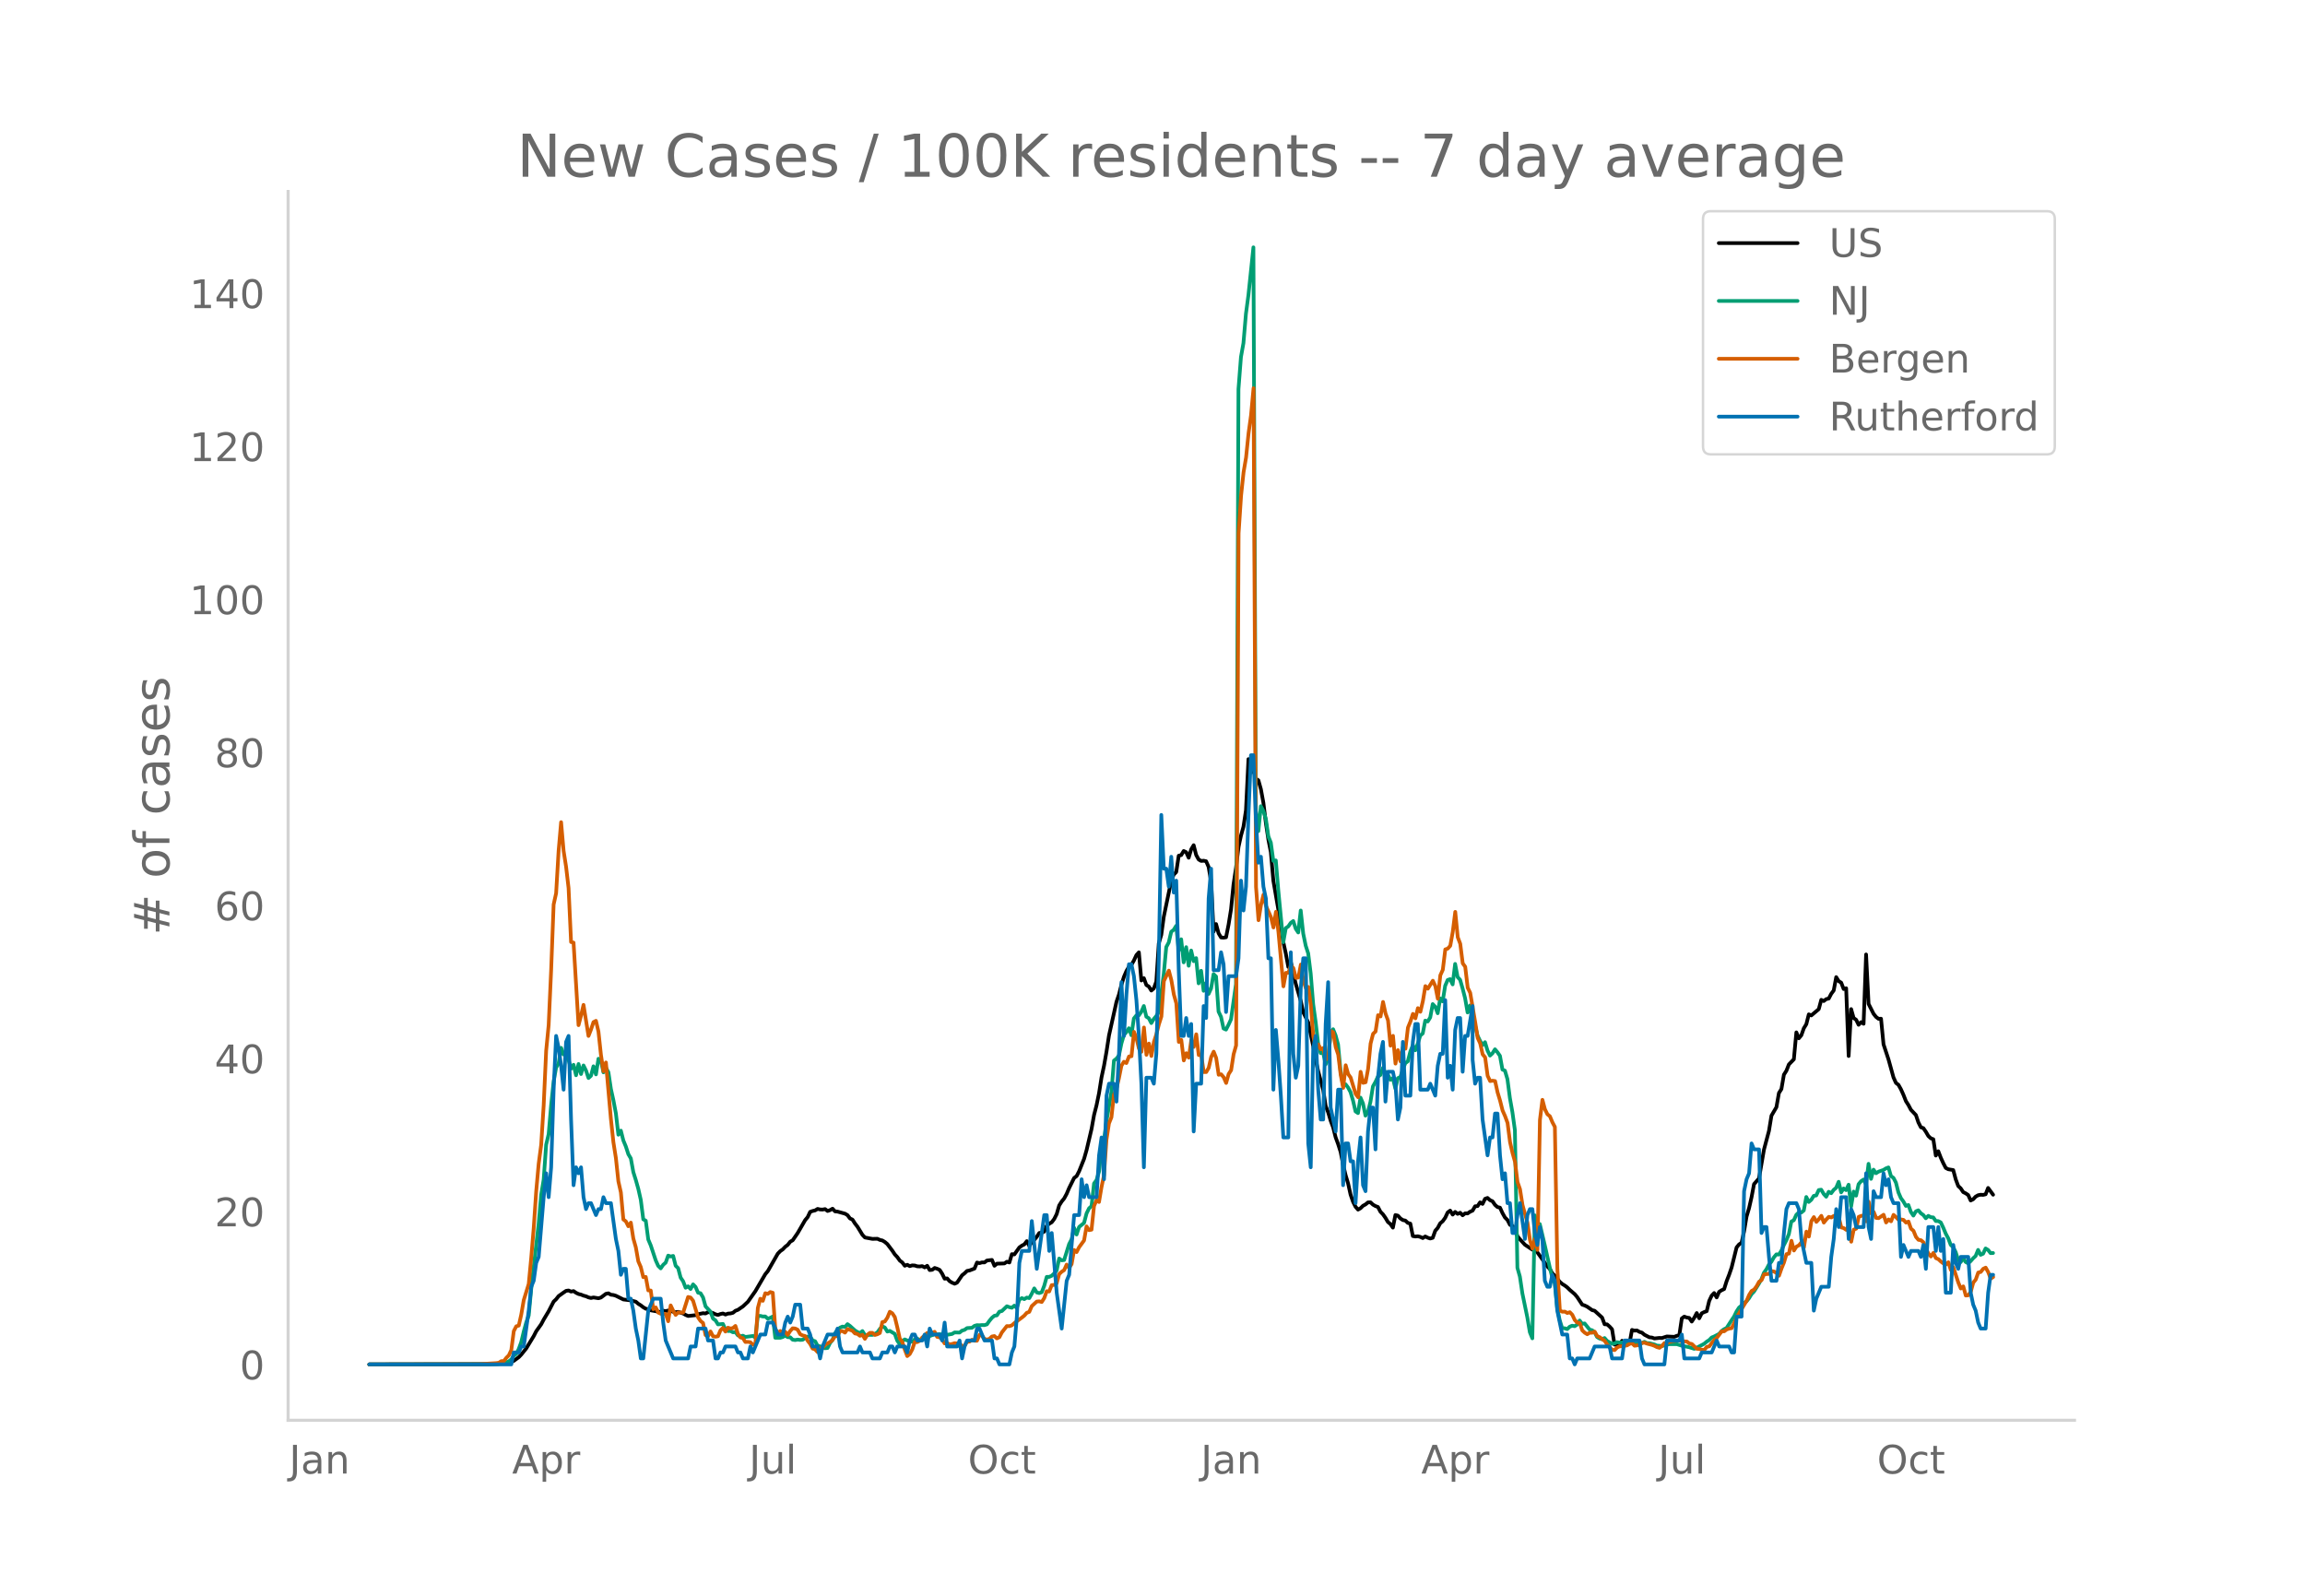 <svg height="864" viewBox="0 0 936 648" width="1248" xmlns="http://www.w3.org/2000/svg" xmlns:xlink="http://www.w3.org/1999/xlink"><defs><style>*{stroke-linecap:butt;stroke-linejoin:round}</style></defs><g id="figure_1"><path d="M0 648h936V0H0z" style="fill:#fff" id="patch_1"/><g id="axes_1"><path d="M117 576.72h725.4V77.76H117z" style="fill:none" id="patch_2"/><path clip-path="url(#pc3bd21082f)" d="m149.973 554.04 48.549-.087 5.057-.247 3.034-.327 1.011-.297 1.012-.493 2.023-1.474 1.011-1.061 2.023-2.51 3.034-4.985 1.012-1.968 2.023-2.841 1.011-1.904 2.023-3.383 2.023-3.925 1.011-.96 1.012-1.277 2.023-1.45 1.011-.674 1.011-.156 1.012.457 1.011-.207 1.012.696 1.011.493 1.012.242 1.011.417 1.011.266 1.012.45 1.011.244 1.012-.22 2.023.322 1.011-.293 2.023-1.52 1.011-.19 1.012.568 1.011.117 1.012.308 3.034 1.504 2.023.248 1.011.127 2.023.531 1.012.855 1.011.623 1.011.788 1.012.587 1.011.19 1.012.455 4.045.736 1.012-.57 1.011.18 1.012-.26 1.011.166 1.012.33 1.011.187 1.011-.137 2.023.65 1.012.585 1.011.436 3.034-.336 1.012-.378 2.023-.424 1.011.12 1.012-.562 1.011.12 1.012.272 1.011.5 1.011.268 1.012-.388 1.011-.214 1.012.435 1.011-.381 1.012-.07 1.011-.258 1.011-.822 1.012-.38 2.023-1.38 2.023-1.884 3.034-4.31 4.046-6.925 1.011-1.221 4.046-7.077 1.011-1.043 1.012-.71 1.011-1.059 1.012-.77 1.011-1.282 1.011-.586 2.023-2.946 3.035-5.249 1.011-1.202 1.011-2.136 1.012-.365 1.011-.234 1.012-.605 1.011.228 1.012.043 1.011-.188 1.011.768 1.012-.352 1.011-.585 1.012 1.09 1.011.095 3.034.836 1.012.6 1.011 1.345 1.012.463 1.011 1.582 1.012 1.294 2.023 3.313 1.011 1.072 3.034.57 2.023-.049 1.012.467 1.011.227 1.011.608 1.012.858 2.023 2.675 1.011 1.523 1.012 1.087 1.011 1.413 1.011.773 1.012 1.326 1.011-.39 1.012.548 1.011-.312 1.012.056 1.011.334 1.011.056 1.012-.148 1.011.53 1.012-.658 1.011 1.74 1.012-.105 1.011-.75 1.012.32 1.011.464 1.011 1.53 1.012 2.044 1.011-.12 1.012 1.127 1.011.613 1.012.426 1.011-.452 2.023-2.975 1.011-.803 1.012-.98 1.011-.179 2.023-.773 1.011-2.444 1.012.247 1.011-.308 1.012.014 1.011-.77 2.023-.247 1.011 2.38 1.012-.853 3.034-.098 1.012-.688 1.011.303 1.012-3.389 1.011.113 2.023-2.83 1.011-.727 1.012-.524 1.011-1.314 1.012 1.947 1.011-1.56 1.011-.924 1.012-1.214 1.011-1.555 1.012-.15 1.011-.42 1.012-2.356 1.011-.84 1.011-.592 1.012-1.322 1.011-2.006 1.012-3.492 1.011-1.6 1.012-1.245 1.011-1.865 1.011-2.386 2.023-4.073 1.012-.76 1.011-1.96 2.023-5.057 1.012-3.543 2.022-8.606 1.012-5.643 1.011-3.952 1.012-4.929 1.011-6.402 1.012-4.706 1.011-5.721 1.011-6.583 3.035-13.659 1.011-2.96 1.012-3.976 1.011-3.226 1.011-2.349 1.012-1.744 1.011-.759 1.012-1.766 1.011-2.195 1.012-1.124 1.011 11.43 1.012-.943 1.01 2.776 1.012.631 1.012 1.619 1.011-.862 1.012-2.783 1.011-15.52 1.012-3.452 1.011-7.344 3.034-14.627 1.012-2.508 1.011-1.012 1.012-6.647 1.011-.247 1.011-1.663 1.012.492 1.011 2.24 1.012-3.396 1.011-1.689 1.012 3.966 1.011 1.843 1.011.583 1.012-.086 1.011.205 1.012 2.308 1.011 5.978 1.012 20.322 1.011-3.105 1.012 3.763 1.01 1.691 1.012.083 1.012-.16 1.011-5.074 1.012-6.265 1.011-10.11 1.012-6.72 1.011-8.496 1.011-4.596 1.012-3.654 1.011-6.67 1.012-20.764 1.011 5.368 1.012-.88 1.011 3.45 1.011.681 1.012 3.604 1.011 5.52 1.012 8.239 1.011 6.725 1.012 5.167 1.011 11.52 2.023 11.75 2.023 13.163 1.011 4.636 1.012 5.466 1.011-2.089 1.012 4.91 1.01 4.02 2.024 6.932 1.011 4.614 2.023 4.14 2.023 9.598 1.011 5.482 1.012 4.75 2.023 7.488 1.011 6.61 1.012 2.551 1.011 3.41 1.011 2.704 1.012 4.04 1.011 2.745 1.012 3.178 1.011 5.1 1.012 4.308 1.011 3.356 1.011 4.578 1.012 2.923 1.011 2.02 1.012 1.163 1.011-.567 1.012-.997 1.011-.546 1.012-.823 1.01-.042 1.012.953 1.012.578 1.011.375 1.012 1.93 1.011 1.025 1.012 1.434 1.011 1.707 1.011.823 1.012 1.467 1.011-5.115 1.012.236 1.011 1.138 1.012.662 1.011.207 1.011.95 1.012.281 1.011 5.052 1.012.185 1.011-.1 1.012.26 1.011.479 1.011-.659 1.012.514 1.011.33 1.012-.299 1.011-2.836 1.012-1.17 1.011-1.876 1.012-.849 1.01-1.396 1.012-2.167 1.012-.742 1.011 1.618 1.012-1.092 1.011.8 1.012-.466 1.011 1.04 1.011-.791 1.012.035 1.011-.697 1.012-.441 1.011-1.758 1.012-.084 1.011-1.508 1.011.63 1.012-2.076 1.011-.36 1.012.915 1.011.437 1.012 1.472 1.011.89 1.011.226 1.012 2.204 1.011 1.793 1.012 1.008 1.011 1.97 1.012.46 1.011 1.057 1.012 3.1 1.01 1.237 2.024 2.21 3.034 2.02 1.012-.353 2.022 2.843 2.023 2.828 1.012 1.5 1.011.988 1.012 1.81 1.011.936 2.023 2.5 1.011.882 1.012.624 1.011.76 1.012.994 2.022 1.74 1.012 1.193 2.023 3.07 1.011.347 1.012.484 2.023 1.41 1.01.254 3.035 2.766 1.012 2.722 1.011.036 1.012.883 1.011 1.12 1.011 6.224 2.023.324 1.012-1.886 1.011 1.134 1.012-.515 1.011.497 1.011-5.522 1.012.294 1.011-.086 1.012.586 1.011.313 1.012.845 2.022 1.047 1.012.095 1.011.368 2.023-.218 1.012.051 2.023-.645 2.022.103 1.012.04 1.011-.401 1.012-.263 1.011-6.798 1.012-.74 1.011.378 1.011.157 1.012 1.482 1.011-1.534 1.012-1.927 1.011 2.127 1.012-2.015 1.011-.509 1.011-.354 1.012-4.165 1.011-2.151 1.012-1.06 1.011 1.787 1.012-2.284 1.011-.634 1.011-.47 1.012-3.22 1.011-2.587 1.012-2.94 2.023-8.158 1.011-1.236 1.012-.65 1.01-4.586 1.012-6.046 1.012-3.404 1.011-4.436 1.012-5.357 2.023-2.322 2.022-11.71 2.023-7.581 1.012-6.178 2.023-3.461 1.011-5.751 1.011-1.593 1.012-5.847 1.011-1.588 1.012-2.575 2.023-2.09 1.011-10.928 1.011 2.407 1.012-1.222 1.011-2.846 1.012-1.652 1.011-4 1.012.439 3.034-2.553 1.011-3.789 1.012.5 1.011-.793 1.012-.215 1.011-1.928 1.012-1.36 1.011-5.417 1.011 1.631 1.012.6 1.011 2.598 1.012-.306 1.011 27.513 1.012-19.055 1.011 3.626 1.011.693 1.012 2.05 1.011-1.064 1.012.657 1.011-28.143 1.012 20.077 2.022 4.014 1.012 1.268 1.011.777 1.012-.053 1.011 10.399 2.023 6.143 2.023 7.296 1.011 2.244 1.012.774 1.011 1.809 1.012 2.25 1.011 2.567 1.012 1.576 1.011 1.925 2.023 2.133 1.011 2.987 1.012 1.994 1.011.345 1.012 1.462 1.011 1.738 1.011.932 1.012.378 1.011 6.63 1.012-1.755 1.011 2.623 1.012 2.223 1.011 1.943 1.011.513 2.023.343 1.012 3.772 1.011 2.696 1.012.95 1.011 1.524 1.012.502 1.01.683 1.012 2.228 1.012-.506 1.011-1.071 1.012-.574 1.011-.193 1.012.056 1.011-.24 1.011-2.571 2.023 2.75h0" style="fill:none;stroke:#000;stroke-linecap:round;stroke-width:1.5" id="line2d_1"/><path clip-path="url(#pc3bd21082f)" d="m149.973 554.04 50.571-.11 2.023-.12 2.023-.23 2.023-.804 1.011-.755 1.012-1.51 1.011-.699 1.012-2.074 1.011-2.773 1.012-4.258 1.011-3.694 1.011-2.838 1.012-10.825 3.034-26.642 1.012-11.594 1.011-6.142 1.011-14.153 1.012-4.303 1.011-11.774 1.012-9.645 1.011-5.592 1.012-1.674 1.011-6.327 1.012 2.688 1.011-1.274 2.023 7.047 1.011-1.59 1.012 4.253 1.011-4.567 1.012 4.072 1.011-3.483 1.011 2.054 1.012 3.049 1.011-.91 1.012-3.853 1.011 3.293 1.012-6.356 1.011.814 1.011 4.713 1.012-1.87 1.011 1.83 1.012 6.771 1.011 4.563 1.012 5.348 1.011 8.675 1.011-1.654 1.012 3.998 1.011 2.439 1.012 3.123 1.011 1.72 1.012 5.552 1.011 3.213 1.012 3.593 1.011 4.478 1.011 7.896 1.012.56 1.011 7.626 1.012 2.399 2.023 6.092 1.011 2.234 1.011 1.01 1.012-1.46 1.011-.88 1.012-2.843 1.011.355 1.012-.23 1.011 3.993 1.011.974 1.012 3.833 1.011 1.51 1.012 2.608 1.011-.57 1.012 1.09 1.011-1.894 1.011 1.065 1.012 2.323 1.011.225 1.012 1.704 1.011 3.624 2.023 2.149 1.012 2.828 1.011.7 1.011 1.64 2.023-.176 1.012 2.289 1.011.58 1.012-.025 1.011.554 1.011-.12 1.012 1.365 1.011.33 1.012-.205 1.011.515 3.034-.395 1.012.594 1.011-8.765 1.012.005 1.011.245 1.012-.005 1.011.914 1.011-.38 1.012-.514 1.011 8.635h2.023l1.012-.3 1.011-.594 1.012.64 1.011.044 1.011.995 1.012.14 1.011-.2 1.012.15 1.011-.075 2.023-1.32 1.011.04 1.012 1.54 1.011.34 1.012 1.849 1.011.22 1.012.5 1.011.274 1.011-.095 1.012-2.039 1.011-1.25 1.012-2.678 1.011-1.344 1.012-.95 1.011-.454 1.011.19 1.012-1.16 1.011.72 2.023 1.844 1.012.635 1.011.454 1.012-.85 1.011 1.65 1.011.005 1.012-.115 1.011.03 1.012-.44 1.011-.57 1.012-1.409 1.011-1.05 1.011.45 1.012 1.655 1.011-.27 2.023 1.214 1.012 2.779 1.011 1.4 1.011-1.255 1.012-.675 1.011.435 1.012.145 1.011.415 1.012-1.035 1.011-.34 1.011.9 2.023-1.335 1.012-.14 3.034-1.169 1.012.12 1.011-.1 1.011.085 1.012.265 1.011-.105 2.023-.355 1.012-.62 2.022.06 1.012-.794 1.011-.305 1.012-.725 2.023-.125 1.011-.78 1.011-.29 1.012.05 1.011-.09 1.012.026 1.011-.305 1.012-1.444 1.011-1.225 1.011-.834 1.012-.15 1.011-1.5 1.012-.25 2.023-1.943 1.011.36 1.012.24 1.011-.865 1.011.994 1.012-3.418 1.011-.625 1.012.415 1.011-.625 1.012.21 1.011-1.794 1.011-2.149 1.012 1.634 1.011.275 1.012-.35 1.011-2.618 1.012-3.613h1.011l1.011-.455 1.012-.955 1.011-1.174 1.012-4.873 1.011.73 1.012-.12 2.022-6.492 1.012-1.939 1.011-4.652 1.012 2.728 1.011-3.068 2.023-1.645 1.012-3.863 1.011-2.059 1.011-.924 1.012-9.19 1.011-1.35 1.012-3.448 1.011-9.76 1.012-3.109 1.011-7.646 2.023-11.93 1.011-12.618 1.012-.804 1.011-1.245 1.012-4.942 1.011-3.449 1.011-1.144 1.012-1.58 1.011 2.85 1.012-6.807 1.011-1.245 1.012-.025 1.011-1.454 1.012-2.344 1.01 4.333 1.012.645 1.012 1.954 1.011-1.654 1.012-1.22 1.011-1.599 2.023-15.442 1.011-10.95 1.012-1.864 1.011-4.348 1.012-.8 1.011-1.634 1.012 10.06 1.011-4.577 1.011 9.375 1.012-6.172 1.011 7.546 1.012-6.187 1.011 4.323 1.012-1.23 1.011 10.24 1.011-5.102 1.012 8.131 1.011-3.183 1.012 4.458 1.011-2.244 1.012-5.817 1.011.96 1.012 14.267 1.01 2.134 1.012 4.728 1.012.454 1.011-1.959 1.012-2.204 2.023-14.302 1.011-241.62 1.011-13.03 1.012-5.666 1.011-11.91 1.012-7.596 2.023-19.37 1.011 228.662 1.011 8.385 1.012-10.125 1.011 1.934 1.012 3.279 1.011 7.056 1.012 2.55 1.011 7.415 1.011-.204 1.012 12.188 2.023 21.035 1.011-5.742 1.012-.68 1.011-1.45 1.012-.744 1.01 3.144 1.012 1.509 1.012-8.926 1.011 9.366 1.012 4.917 1.011 3.139 1.012 8.126 1.011 12.489 1.011 7.28 1.012 8.787 1.011 3.818 1.012-.22 1.011 4.767 1.012-2.134 1.011-10.29 1.011-1.833 1.012 2.478 1.011 3.763 1.012 10.815 1.011 5.577 1.012-.28 1.011 1.305 1.011 1.899 1.012 3.428 1.011 4.393 1.012.685 1.011-6.292 1.012 2.374 1.011 4.952 1.012-1.494 1.01-4.113 1.012-6.282 1.012-1.794 1.011-2.189 1.012-.655 1.011-2.863 1.012 1.909 1.011.854 1.011 2.064 1.012-.65 1.011 4.174 1.012-4.183 1.011-.42 1.012-3.104 1.011-2.588 1.011-.725 1.012-3.948 1.011-2.574 1.012 2.044 1.011-2.683 1.012-3.289 1.011-.88 1.011-5.207 1.012.36 1.011-1.644 1.012-5.427 1.011 1.079 1.012 2.639 1.011-6.032 1.012 1.214 1.01-6.332 1.012-2.349 1.012-.35 1.011 2.14 1.012-8.316 1.011 5.347 1.012 1.104 1.011 3.519 1.011 3.948 1.012 5.802 1.011-2.864 1.012 6.377 1.011 1.68 1.012 4.227 1.011 2.07 1.011 1.773 1.012-1.21 1.011 3.39 1.012 2.068 1.011-.94 1.012-1.614 1.011 1.19 1.011 1.464 1.012 5.572 1.011.44 1.012 3.438 1.011 7.732 1.012 5.692 1.011 7.271 1.012 55.912 1.01 3.574 1.012 6.816 2.023 9.81 1.012 5.967 1.011 2.48 1.012-49.916 1.011 5.597 1.011-2.089 2.023 8.601 2.023 8.986 1.012 4.152 1.011 2.214 1.011 10.21 1.012 4.923 1.011 3.218 1.012.02 1.011.35 1.012-.98 1.011-.42 1.011.21 1.012-.664 1.011-1.644 1.012 1.34 1.011-.16 2.023 2.508 1.012.245 1.01.834 1.012 1.93 1.012.614 1.011.275 1.012-.475 1.011 1.155 2.023 1.174 1.011-.135 1.012-.515 1.011.185 1.012-.055 1.011-.184 1.012.444 1.011-.305 1.011.095 1.012.545 1.011.01 1.012-.115 1.011-.27 1.012-.494 1.011.52 1.011.04 2.023.519 1.012.45 2.023.165 1.011-.17 1.012-.415 1.01-.145 3.035-.02 2.023.635 3.034.62 2.023.65 1.012-.44 3.034-1.61 1.011-.854 1.012-.645 1.011-1.045 1.012-.41 2.023-1.054 1.011-1.19 1.011-.724 1.012-.485 2.023-3.143 1.011-1.5 1.012-2.073 1.011-1.56 1.012-.84 1.01-1.044 1.012-.68 1.012-1.244 1.011-1.654 1.012-1.05 2.023-3.263 1.011-1.784 1.011-2.594 1.012-1.409 1.011-1.944 1.012-1.134 1.011-1.784 1.012-1.205 1.011.085 1.011-1.58 1.012-2.278 1.011-1.939 1.012-2.489 1.011-5.122 1.012-.525 1.011-2.214 1.011-.96 1.012.046 1.011-.84 1.012-5.477 1.011 2.029 1.012-.88 1.011-1.6 1.012-.179 1.01-2.179 1.012-.16 1.012 1.74 1.011 1.119 1.012-2 1.011.58 1.012-1.354 1.011-.85 1.011-2.438 1.012 4.283 1.011-1.57 1.012.68 1.011-2.214 1.012 8.866 1.011-6.072 1.011 1.659 1.012-4.643 1.011-1.23 1.012-.664 1.011 2.03 1.012-8.417 1.011 6.112 1.011-3.738 1.012 1.45 1.011-.645 2.023-.7 1.012-.635 1.011-.38 1.012 3.529 1.01.69 1.012 1.944 1.012 3.993 1.011 2.318 1.012 1.385 1.011 1.769 1.012-.375 1.011 2.814 1.011 1.494 1.012-1.72 1.011-.434 1.012 1.2 1.011.724 1.012 1.31 1.011-.98 1.011.535 1.012.105 1.011 1.459 1.012.03 1.011.53 1.012 2.134 1.011 2.428 1.011 1.88 1.012 2.683 1.011.935 1.012 2.019 1.011 3.198 1.012.85 1.011-1.615 1.012 1.56 1.01.544 1.012-.88 1.012-1.174 1.011-.914 1.012-2.484 1.011 2 1.012-.45 1.011-2.14 1.011.61 1.012 1.29 1.011-.046h0" style="fill:none;stroke:#009e73;stroke-linecap:round;stroke-width:1.5" id="line2d_2"/><path clip-path="url(#pc3bd21082f)" d="m149.973 554.04 44.503-.095 7.08-.429 1.011-.143 1.012-.666h1.011l1.012-1.334 1.011-1 1.011-2.142 1.012-7.714 1.011-1.952 1.012-.286 1.011-4.476 1.012-5.857 2.022-6.57 1.012-10.62 1.011-12.094 1.012-14.904 1.011-11.237 1.012-7.666 1.011-15.952 1.011-22.237 1.012-10.38 1.011-22.284 1.012-26.713 1.011-4.571 1.012-17.237 1.011-11.619 1.012 11.619 1.011 6.476 1.011 8.666 1.012 21.903 1.011.238 2.023 33.522 1.012-3.857 1.011-4.38 2.023 12.618 1.011-2.571 1.012-3.048 1.011-.524 1.012 4.381 1.011 9.428 1.011 6.666 1.012-3.57 2.023 22.95 1.011 9.428 1.012 6.428 1.011 9.476 1.011 4.476 1.012 11 1.011.761 1.012 2 1.011-1.476 1.012 6.428 1.011 3.571 1.012 5.714 1.011 2.333 1.011 4.095 1.012-.095 1.011 5.476 1.012.048 1.011 7.57 1.012-.714 1.011 2.096 1.011.476 2.023.047 1.012 3 1.011-6.428 1.012 2.143 1.011 1.714 1.011-1 2.023.095 2.023-6.38 1.012.238 1.011 1.285 2.023 6.762 1.011 1.476 1.012.81 1.011 4.904 1.012.476 1.011-1.952 1.012 1.952 1.011.19 1.011-.19 1.012-2.428 1.011-.953 1.012 1.476 1.011-1.57 1.012.332 1.011-.19 1.011-.857 1.012 3.19 1.011 1.476 1.012.286 1.011 1.571 1.012-.047 1.011.143 1.011 1 1.012-.048 1.011-14.856 1.012-3.762 1.011.857 1.012-3.095 1.011.286 1.011-.762 1.012.285 1.011 14.571 1.012 1.857 1.011-.905 1.012.762 1.011-.428 1.012 1.285 1.011-1.619 1.011-1.095 1.012.095 1.011.477 1.012 1.857 1.011.476 1.012.238 1.011 1.905 1.011 1.285 1.012 1.905 1.011.333 1.012 1.095 1.011-1.619 1.012-.095 1.011-1.238 2.023-1.143 1.011-.81 1.012-1.57h1.011l1.012-2.048h1.011l1.011.619 1.012-1.476 2.023.714 1.011 1.095 1.012.19 1.011.763 1.012-.429 1.011 1.667 1.011-1.667 1.012-.762h1.011l1.012.857 1.011-.285 1.012-.524 1.011-4.428 1.011-.239 1.012-1.523 1.011-2.429 1.012.62 1.011 1.523 1.012 4.143 1.011 4.618 1.011 1.334 1.012 3.095 1.011 2.666 1.012-.81 1.011-1.856 1.012-3.048 1.011.048 1.011-.571 1.012-1.286 1.011-.81 1.012-1.047 1.011.619 1.012-.714 1.011-.381 1.012 2.047 1.011.19 1.011.715 1.012 1.762 1.011-.143 1.012.524 1.011-.143 1.012-.334 1.011.096 1.011-.048 1.012 1.143 1.011-.095 1.012-1.667 1.011-.048 1.012-.761 1.011.38h1.011l1.012-2.38 1.011.285 1.012 1.381 1.011.238 1.012-.285 1.011-.953 1.011-.19 1.012.952 1.011-.476 1.012-1.952 2.023-2.572 1.011.048 1.012-.333 1.011-.905 3.034-2.238 1.012-.81 1.011-1.142 1.012-.381 1.011-2.333 2.023-1.857 1.011-.096 1.012.286 1.011-1.571 1.012-2.81 1.011.096 1.011-2.572 1.012-.095 1.011-.619 1.012-3.762 1.011-.952 1.012-.666 1.011-2.238 1.011 1.285 1.012-1.476 1.011-5.761 1.012.857 1.011-1.953 2.023-2.761 1.012-5.714 1.011 1.523 1.011-.19 1.012-9.571 1.011-2.38 1.012.713 1.011-6 1.012-4.856 1.011-14.428 1.011-6.618 1.012-2.524 1.011-9.142 1.012-2.381 1.011-4.286 1.012-5.095 1.011-1.619 1.011.524L458.46 429l1.011-.096 1.012-9.904 1.011 2.62 1.012 4.237 1.011 1.238 1.012-9.857 1.01 11.095 1.012-4.571 1.012 5.047 1.011-5.714 1.012-3.142 1.011-4 1.012-3.19 1.011-14.38 2.023-4.238 1.011 3.856 1.012 5.81 1.011 3.619 1.012 15.665 1.011-.81 1.011 8.334 1.012-2.953 1.011 1.81 1.012-7.047 1.011 2.714L485.77 420l1.011 8.428h1.011l1.012 6.905h1.011l1.012-1.715 1.011-4.428 1.012-2.143 1.011 2.572 1.012 6.809 1.01-.19 1.012 1.19 1.012 2.333 1.011-3.619 1.012-1.571 1.011-6.476 1.012-3.571 1.011-207.988 1.011-15.285 1.012-9.523 1.011-5.952 1.012-9.857 1.011-7.333 1.012-10.951 1.011 202.56 1.011 13.475 1.012-6.238 1.011-4.143 1.012 4.571 2.023 4.572 1.011 4.19 1.011-6.38 1.012 8.19 2.023 22.093 1.011-5.476 1.012-.047 1.011-3.095 1.012 1.238 1.01 3.952 1.012-.143 1.012-5.285 1.011 6.523 1.012 3.047 1.011-.476 1.012 7.38 1.011 12.762 1.011 4.952 1.012-1.762 1.011 2 1.012-.524 1.011 4.667 1.012-.667 1.011-10.952 1.011.62 1.012 5.999 1.011 3 1.012 8.237 1.011 5.286 1.012-9.19 1.011 3.571 1.011 1.429 2.023 6.666 1.012 1.333 1.011-10.333 1.012 4.476 1.011-.238 1.012-5.428 1.01-10.285 1.012-3.952 1.012-.953 1.011-6.618 1.012.524 1.011-5.905 1.012 4.667 1.011 2.809 1.011 10.285 1.012-4 1.011 11.285 1.012-5.476 1.011 4.572 1.012-5.762 1.011.619 1.011-8.57 1.012-2.477 1.011-3.095 1.012 1.81 1.011-4.143 1.012 1.476 1.011-4.333 1.011-6.095 1.012 1.047 2.023-3.237 1.011 2.19 1.012 5.142 1.011-9.523 1.012-2.238 1.01-8.285 1.012-.333 1.012-1.143 1.011-5.666 1.012-8.095 1.011 10.285 1.012 2.666 1.011 7.952 1.011 1.381 1.012 8.524 1.011 2.047 2.023 11.904 1.012 6.428 1.011 2.19 1.011 4.477 1.012 1.238 1.011 7.475 1.012 2.143 1.011-.143 1.012.143 1.011 4.619 1.011 3.333 1.012 4 1.011 2.285 1.012 2.762 1.011 7.81 1.012 4.427 1.011 3.572 1.012 8.19 1.01 2.904 1.012 6.428 2.023 7.19 1.012 7.048 1.011 3.428 1.012-4 1.011 4.572 1.011-52.76 1.012-8.19 1.011 3.81 1.012 2.047 1.011.81 1.012 2.428 1.011 1.905 1.011 57.568 1.012 16.952 1.011.523 1.012-.047 1.011.571 1.012-.333 1.011 1.047 1.011 2.143 1.012 1.048 1.011.19 1.012 2.952 1.011.953 1.012.619 1.011-.62h1.012l1.01-.428 1.012 1.81 1.012.428 1.011.81 1.012.666 1.011 1.524 2.023 2.143 1.011.095 1.012-1.048 1.011-.476h1.012l2.023-.38 1.011-.62 1.011-.238 1.012 1 2.023-.286 1.011-.857 1.012-.095 1.011.38 2.023.525 1.011.38 1.012.524 1.011.286 1.012-.762 1.011-1.19 1.012.095 1.01-.524 1.012-.285 3.035-.381 1.011.571 1.012-.143 1.011.048 1.011.81 1.012.19 2.023 1.952 1.011.095 1.012.286 1.011.095 1.011-1.238 1.012-.238 2.023-2.619 1.011-.762 2.023-2.714h1.011l1.012-.762 1.011-.333 1.012-.19 1.011-2 1.012-2.381 4.045-6.762 1.012-2.333 1.011-1.619 1.012-.571 1.011-1.333 1.012-1.857 1.011-.62 1.011-2.38 2.023-.19 1.012-1.144 1.011.19 1.012.62 1.011 1.095 1.011-2.904 1.012-2.477 1.011-3.38 1.012-.238 1.011-5.19 1.012 3.952 1.011-1.572 1.011-.524 1.012-1.238 1.011 2.143 1.012-6.476 1.011 2 1.012-6.285 1.011-1.619 1.012 1.952 1.01-1.095 1.012-1.38 1.012 2.76 1.011-1.285 1.012-1.047 1.011.238 1.012-.62 1.011 1.144 1.011-.667 1.012 4.19 1.011.286 1.012.714 1.011-1.666 1.012 6.475 1.011-4.904 1.011-.381 1.012-4.81 1.011-.38 1.012-.238 1.011 2.428 1.012-7.952 1.011 4.762 1.011-.667 1.012 2.476 1.011.096 2.023-1.381 1.012 3.142 1.011-1.238 1.012.762 1.01-2.619 1.012.905 1.012 1.095 1.011-.143 1.012.19 1.011 1.096 1.012-.429 1.011 2.905 1.011.857 1.012 2.476 1.011 1.19 1.012.143 1.011.857 1.012 2.524 1.011 2.048 1.011 1.19 1.012-1.476 1.011 2.143 1.012.428 1.011.953 1.012.761 1.011.477 1.011-.953 1.012 3.143 1.011-1.095 2.023 6.19 1.012 2.428 1.011-.857 1.012 3.714 1.01-.095 1.012-1.428 1.012-3.715 1.011-1.238 1.012-2.857 1.011-.238 1.012-1.285 1.011-.476 1.011 1.809 1.012 2.667 1.011-.667h0" style="fill:none;stroke:#d55e00;stroke-linecap:round;stroke-width:1.5" id="line2d_3"/><path clip-path="url(#pc3bd21082f)" d="M149.973 554.04h57.651l1.012-4.85h2.023l1.011-2.426h1.012l2.022-14.55 1.012-9.701 1.011-2.425 1.012-7.276 1.011-2.425 2.023-24.252 1.011-9.7 1.012 9.7 1.011-12.126 1.012-31.527 1.011-21.827 1.012 4.85 1.011 7.276 1.012 9.7 1.011-19.4 1.011-2.426 1.012 33.953 1.011 26.677 1.012-7.276 1.011 2.425 1.012-2.425 1.011 12.126 1.011 4.85 1.012-2.425h1.011l2.023 4.85 1.012-2.425h1.011l1.011-4.85 1.012 2.425h2.023l2.023 14.551 1.011 4.85 1.011 9.701 1.012-2.425h1.011l1.012 12.126h1.011l1.012 4.85 1.011 7.276 1.012 4.85 1.011 7.276h1.011l2.023-19.402 2.023-4.85h3.034l1.012 9.7 1.011 7.276 3.035 7.276h6.068l1.012-4.85h2.022l1.012-7.276h3.034l1.012 4.85h2.023l1.011 7.276h1.011l1.012-2.425h1.011l1.012-2.426h4.045l1.012 2.426h1.011l1.012 2.425h2.023l1.011-4.85 1.011 2.425 3.035-7.276h2.023l1.011-4.85h2.023l2.023 4.85h2.023l1.011-4.85 1.012-2.425 1.011 2.425 1.011-2.425 1.012-4.85h2.023l1.011 9.7h2.023l1.011 2.425 1.012 4.85h2.023l1.011 4.85 1.012-4.85 2.022-4.85h3.035l1.011-2.425 1.012 7.275 1.011 2.426h6.069l1.011-2.426 1.012 2.426h3.034l1.011 2.425h3.035l1.011-2.425h2.023l1.011-2.426h1.012l1.011 2.426 1.012-2.426h3.034l1.011 2.426 1.012-4.85 1.011-2.426h1.012l1.011 2.425h2.023l1.011-2.425 1.012 4.85 1.011-7.275 1.012 2.425h3.034l1.011 2.425 1.012-7.275 1.011 9.7h4.046l1.011-2.425 1.012 7.276 1.011-4.85 1.012-2.426h3.034l1.011-4.85h1.012l2.023 4.85h3.034l1.011 7.276h1.012l1.011 2.425h4.046l1.012-4.85 1.011-2.426 1.011-12.125 1.012-21.827 1.011-4.85h3.035l1.011-12.126 2.023 19.401 3.034-21.826h1.012l1.011 14.55 1.011-7.275 2.023 24.252 2.023 14.55 2.023-19.4 1.011-2.426 2.023-24.251h2.023l1.012-14.551 1.011 7.275 1.012-4.85 1.011 4.85h3.034l1.012-16.976 1.011-7.276 1.012 16.977 1.011-33.953 1.011-4.85h2.023l1.012 7.275 1.011-19.401 1.012-29.102 1.011 21.826 1.011-16.976 1.012-12.126h1.011l1.012 4.85 1.011 9.701 1.012 14.551 1.011 19.402 1.012 33.952 1.01-36.377h2.024l1.011 2.425 1.012-12.126 1.011-38.803 1.012-58.204 1.011 21.826h1.011l1.012 7.276 1.011-12.126 1.012 14.551 1.011-4.85 1.012 36.377 1.011 26.677h1.011l1.012-7.275 1.011 7.275 1.012-4.85 1.011 43.653 1.012-19.401h2.022l1.012-31.528 1.011 4.85 1.012-48.503 1.011-12.126 1.012 41.228h2.023l1.01-7.275 1.012 4.85 1.012 19.402 1.011-14.551h3.035l1.011-7.276 1.011-31.527 1.012 12.126 1.011-9.701 1.012-29.102 1.011-24.252h1.012l1.011 26.677 1.011 16.976 1.012-2.425 1.011 12.126 1.012 4.85 1.011 24.252h1.012l1.011 53.354 1.011-24.252 1.012 12.126 1.011 14.551 1.012 16.976h2.023l1.011-75.18 1.012 41.228 1.01 9.7 1.012-4.85 1.012-31.527 1.011-12.126h1.012l1.011 75.18 1.012 9.701 1.011-48.503 1.011-4.85 1.012 21.826 1.011 12.126h1.012l1.011-38.803 1.012-16.976 1.011 50.928 2.023 9.701 1.011-16.976h1.012l1.011 38.803 1.012-16.976h1.011l1.011 7.275h1.012l1.011 16.976 1.012-16.976 1.011-9.7 1.012 19.4 1.011 2.426 1.012-24.252 1.01-9.7h1.012l1.012 16.976 1.011-29.102 1.012-9.701 1.011-4.85 1.012 24.251 1.011-12.126h2.023l1.011 4.85 1.012 14.552 1.011-4.85 1.012-26.677 1.011 21.826h2.023l1.011-21.826 1.012-7.276h1.011l1.012 26.677h3.034l1.011-2.425 2.023 4.85 1.012-12.126 1.011-4.85h1.012l1.01-21.827 1.012 31.528 1.012-4.85 1.011 9.7 1.012-24.252 1.011-4.85h1.012l1.011 21.826 1.011-14.55h1.012l2.023-12.127v21.827l1.011 9.7 1.012-2.424h1.011l1.011 16.976 2.023 14.55 1.012-7.275h1.011l1.012-9.7h1.011l1.011 16.976 1.012 9.7 1.011-2.425 1.012 12.126h1.011l1.012 12.126h1.011l1.012-7.275 1.01-4.85 2.024 14.55 1.011-9.7 1.012-2.426h1.011l1.012 9.701 1.011 4.85 1.011-7.275 1.012 4.85 1.011 16.977 1.012 2.425h1.011l1.012-4.85 1.011 2.425 1.011 12.125 2.023 9.701h2.023l1.012 9.7h1.011l1.011 2.426 1.012-2.425h5.057l2.023-4.85h6.069l1.011 4.85h4.046l1.011-7.276h6.069l1.011 7.276 1.012 2.425h8.091l1.012-9.7h5.057l1.011-2.426 1.012 9.7h6.068l1.012-2.424h4.045l2.023-4.85 1.012 2.424h4.045l1.012 2.426h1.011l1.012-14.551h2.023l1.01-50.93 1.012-4.85 1.012-2.425 1.011-12.125 1.012 2.425h2.023l1.011 33.952 1.011-2.425h1.012l1.011 12.126 1.012 9.7h2.023l1.011-7.275h1.011l1.012-12.126 1.011-9.7 1.012-2.426h3.034l1.011 2.425 1.012 12.126 2.023 9.701h2.023l1.011 19.401 1.012-4.85 2.022-4.85h3.035l1.011-12.126 1.012-7.276 1.011-12.126 1.011 7.276 1.012-12.126h2.023l1.011 16.976 1.012-12.126 1.011 2.426 1.011 4.85h3.035l1.011-21.827 1.012 21.827 1.011 4.85 1.011-19.401 1.012 2.425h2.023l1.011-9.7 1.012 4.85 1.011-2.425 1.012 7.275 1.01 2.425h2.024l1.011 21.827 1.012-4.85 2.023 4.85 1.011-2.425h3.034l1.012 2.425 1.011-4.85 1.012 9.7 1.011-16.976h2.023l1.011 9.7 1.012-9.7 1.011 9.7 1.012-4.85 1.011 21.827h2.023l1.011-19.402 1.012 7.276 1.011 2.425 1.012-4.85h3.034l1.011 14.55 1.012 4.851 1.011 2.425 1.012 4.85 1.011 2.426h2.023l1.011-14.551 1.012-7.276h1.011" style="fill:none;stroke:#0072b2;stroke-linecap:round;stroke-width:1.5" id="line2d_4"/><path d="M117 576.72V77.76" style="fill:none;stroke:#d3d3d3;stroke-linecap:square;stroke-linejoin:miter;stroke-width:1.25" id="patch_3"/><path d="M117 576.72h725.4" style="fill:none;stroke:#d3d3d3;stroke-linecap:square;stroke-linejoin:miter;stroke-width:1.25" id="patch_4"/><g id="matplotlib.axis_1"><g id="xtick_1"><g style="fill:#696969" transform="matrix(.16 0 0 -.16 117.412 598.378)" id="text_1"><defs><path d="M9.813 72.906h9.859V5.078q0-13.187-5-19.14-5-5.954-16.094-5.954h-3.75v8.297h3.078q6.531 0 9.219 3.672Q9.813-4.39 9.813 5.078z" id="DejaVuSans-74"/><path d="M34.281 27.484q-10.89 0-15.093-2.484-4.204-2.484-4.204-8.5 0-4.781 3.157-7.594 3.156-2.797 8.562-2.797 7.485 0 12 5.297 4.516 5.297 4.516 14.078v2zm17.922 3.72V0H43.22v8.297Q40.14 3.328 35.547.953q-4.594-2.375-11.234-2.375-8.391 0-13.36 4.719Q6 8.016 6 15.922q0 9.219 6.172 13.906 6.187 4.688 18.437 4.688h12.61v.89q0 6.203-4.078 9.594-4.078 3.39-11.453 3.39-4.688 0-9.141-1.124-4.438-1.125-8.531-3.375v8.312q4.921 1.906 9.562 2.844 4.64.953 9.031.953 11.875 0 17.735-6.156 5.86-6.14 5.86-18.64z" id="DejaVuSans-97"/><path d="M54.89 33.016V0h-8.984v32.719q0 7.765-3.031 11.61-3.031 3.858-9.078 3.858-7.281 0-11.484-4.64-4.204-4.625-4.204-12.64V0H9.08v54.688h9.03v-8.5q3.235 4.937 7.594 7.374Q30.078 56 35.797 56q9.422 0 14.25-5.828 4.844-5.828 4.844-17.156z" id="DejaVuSans-110"/></defs><use xlink:href="#DejaVuSans-74"/><use x="29.492" xlink:href="#DejaVuSans-97"/><use x="90.771" xlink:href="#DejaVuSans-110"/></g></g><g id="xtick_2"><g style="fill:#696969" transform="matrix(.16 0 0 -.16 207.944 598.378)" id="text_2"><defs><path d="M34.188 63.188 20.797 26.906h26.812zm-5.579 9.718h11.188L67.578 0h-10.25l-6.64 18.703h-32.86L11.188 0H.78z" id="DejaVuSans-65"/><path d="M18.11 8.203v-29H9.077v75.484h9.031v-8.296q2.844 4.875 7.157 7.234Q29.594 56 35.594 56q9.968 0 16.187-7.906 6.235-7.907 6.235-20.797T51.78 6.484q-6.218-7.906-16.187-7.906-6 0-10.328 2.375-4.313 2.375-7.157 7.25zm30.578 19.094q0 9.906-4.079 15.547-4.078 5.64-11.203 5.64-7.14 0-11.218-5.64-4.079-5.64-4.079-15.547 0-9.906 4.078-15.547 4.079-5.64 11.22-5.64 7.124 0 11.202 5.64t4.078 15.547z" id="DejaVuSans-112"/><path d="M41.11 46.297q-1.516.875-3.297 1.281Q36.03 48 33.89 48q-7.625 0-11.703-4.953-4.079-4.953-4.079-14.234V0H9.08v54.688h9.03v-8.5q2.844 4.984 7.375 7.39Q30.031 56 36.531 56q.922 0 2.047-.125 1.125-.11 2.484-.36z" id="DejaVuSans-114"/></defs><use xlink:href="#DejaVuSans-65"/><use x="68.408" xlink:href="#DejaVuSans-112"/><use x="131.885" xlink:href="#DejaVuSans-114"/></g></g><g id="xtick_3"><g style="fill:#696969" transform="matrix(.16 0 0 -.16 304.172 598.378)" id="text_3"><defs><path d="M8.5 21.578v33.11h8.984V21.922q0-7.766 3.016-11.656 3.031-3.875 9.094-3.875 7.265 0 11.484 4.64 4.234 4.64 4.234 12.656v31h8.985V0h-8.984v8.406Q42.047 3.422 37.718 1q-4.313-2.422-10.032-2.422-9.421 0-14.312 5.86Q8.5 10.296 8.5 21.578zM31.11 56z" id="DejaVuSans-117"/><path d="M9.422 75.984h8.984V0H9.422z" id="DejaVuSans-108"/></defs><use xlink:href="#DejaVuSans-74"/><use x="29.492" xlink:href="#DejaVuSans-117"/><use x="92.871" xlink:href="#DejaVuSans-108"/></g></g><g id="xtick_4"><g style="fill:#696969" transform="matrix(.16 0 0 -.16 393.044 598.378)" id="text_4"><defs><path d="M39.406 66.219q-10.75 0-17.078-8.016-6.312-8-6.312-21.828 0-13.766 6.312-21.781 6.328-8 17.078-8 10.735 0 17.016 8 6.281 8.015 6.281 21.781 0 13.828-6.281 21.828-6.281 8.016-17.016 8.016zm0 8q15.328 0 24.5-10.281 9.188-10.282 9.188-27.563 0-17.234-9.188-27.516-9.172-10.28-24.5-10.28-15.375 0-24.593 10.25-9.204 10.265-9.204 27.546t9.204 27.563q9.218 10.28 24.593 10.28z" id="DejaVuSans-79"/><path d="M48.781 52.594v-8.407q-3.812 2.11-7.64 3.157-3.828 1.047-7.735 1.047-8.75 0-13.593-5.547-4.829-5.532-4.829-15.547 0-10.016 4.829-15.563 4.843-5.53 13.593-5.53 3.907 0 7.735 1.046 3.828 1.047 7.64 3.156V2.094Q45.016.344 40.984-.531q-4.015-.89-8.562-.89-12.36 0-19.64 7.765-7.266 7.765-7.266 20.953 0 13.375 7.343 21.031Q20.22 56 33.016 56q4.14 0 8.093-.86 3.953-.843 7.672-2.546z" id="DejaVuSans-99"/><path d="M18.313 70.219V54.688h18.5v-6.985h-18.5V18.016q0-6.688 1.828-8.594 1.828-1.906 7.453-1.906h9.218V0h-9.218q-10.407 0-14.36 3.875-3.953 3.89-3.953 14.14v29.688H2.687v6.984h6.594V70.22z" id="DejaVuSans-116"/></defs><use xlink:href="#DejaVuSans-79"/><use x="78.711" xlink:href="#DejaVuSans-99"/><use x="133.691" xlink:href="#DejaVuSans-116"/></g></g><g id="xtick_5"><g style="fill:#696969" transform="matrix(.16 0 0 -.16 487.596 598.378)" id="text_5"><use xlink:href="#DejaVuSans-74"/><use x="29.492" xlink:href="#DejaVuSans-97"/><use x="90.771" xlink:href="#DejaVuSans-110"/></g></g><g id="xtick_6"><g style="fill:#696969" transform="matrix(.16 0 0 -.16 577.118 598.378)" id="text_6"><use xlink:href="#DejaVuSans-65"/><use x="68.408" xlink:href="#DejaVuSans-112"/><use x="131.885" xlink:href="#DejaVuSans-114"/></g></g><g id="xtick_7"><g style="fill:#696969" transform="matrix(.16 0 0 -.16 673.346 598.378)" id="text_7"><use xlink:href="#DejaVuSans-74"/><use x="29.492" xlink:href="#DejaVuSans-117"/><use x="92.871" xlink:href="#DejaVuSans-108"/></g></g><g id="xtick_8"><g style="fill:#696969" transform="matrix(.16 0 0 -.16 762.217 598.378)" id="text_8"><use xlink:href="#DejaVuSans-79"/><use x="78.711" xlink:href="#DejaVuSans-99"/><use x="133.691" xlink:href="#DejaVuSans-116"/></g></g></g><g id="matplotlib.axis_2"><g id="ytick_1"><g style="fill:#696969" transform="matrix(.16 0 0 -.16 97.32 560.119)" id="text_9"><defs><path d="M31.781 66.406q-7.61 0-11.453-7.5Q16.5 51.422 16.5 36.375q0-14.984 3.828-22.484 3.844-7.5 11.453-7.5 7.672 0 11.5 7.5 3.844 7.5 3.844 22.484 0 15.047-3.844 22.531-3.828 7.5-11.5 7.5zm0 7.813q12.266 0 18.735-9.703 6.468-9.688 6.468-28.141 0-18.406-6.468-28.11-6.47-9.687-18.735-9.687-12.25 0-18.718 9.688-6.47 9.703-6.47 28.109 0 18.453 6.47 28.14Q19.53 74.22 31.78 74.22z" id="DejaVuSans-48"/></defs><use xlink:href="#DejaVuSans-48"/></g></g><g id="ytick_2"><g style="fill:#696969" transform="matrix(.16 0 0 -.16 87.14 497.976)" id="text_10"><defs><path d="M19.188 8.297h34.421V0H7.33v8.297q5.609 5.812 15.296 15.594 9.703 9.797 12.188 12.64 4.734 5.313 6.609 9 1.89 3.688 1.89 7.25 0 5.813-4.078 9.469-4.078 3.672-10.625 3.672-4.64 0-9.797-1.61-5.14-1.609-11-4.89v9.969Q13.767 71.78 18.938 73q5.188 1.219 9.485 1.219 11.328 0 18.062-5.672 6.735-5.656 6.735-15.125 0-4.5-1.688-8.531-1.672-4.016-6.125-9.485-1.218-1.422-7.765-8.187-6.532-6.766-18.453-18.922z" id="DejaVuSans-50"/></defs><use xlink:href="#DejaVuSans-50"/><use x="63.623" xlink:href="#DejaVuSans-48"/></g></g><g id="ytick_3"><g style="fill:#696969" transform="matrix(.16 0 0 -.16 87.14 435.832)" id="text_11"><defs><path d="M37.797 64.313 12.89 25.39h24.906zm-2.594 8.593H47.61V25.391h10.407v-8.203H47.609V0h-9.812v17.188H4.89v9.515z" id="DejaVuSans-52"/></defs><use xlink:href="#DejaVuSans-52"/><use x="63.623" xlink:href="#DejaVuSans-48"/></g></g><g id="ytick_4"><g style="fill:#696969" transform="matrix(.16 0 0 -.16 87.14 373.69)" id="text_12"><defs><path d="M33.016 40.375q-6.641 0-10.532-4.547-3.875-4.531-3.875-12.437 0-7.86 3.875-12.438 3.891-4.562 10.532-4.562 6.64 0 10.515 4.562 3.875 4.578 3.875 12.438 0 7.906-3.875 12.437-3.875 4.547-10.515 4.547zm19.578 30.922v-8.984q-3.719 1.75-7.5 2.671-3.782.938-7.5.938-9.766 0-14.922-6.594-5.14-6.594-5.875-19.922 2.875 4.25 7.219 6.516 4.359 2.266 9.578 2.266 10.984 0 17.36-6.672 6.374-6.657 6.374-18.125 0-11.235-6.64-18.032-6.641-6.78-17.672-6.78-12.657 0-19.344 9.687-6.688 9.703-6.688 28.109 0 17.281 8.204 27.563 8.203 10.28 22.015 10.28 3.719 0 7.5-.734t7.89-2.187z" id="DejaVuSans-54"/></defs><use xlink:href="#DejaVuSans-54"/><use x="63.623" xlink:href="#DejaVuSans-48"/></g></g><g id="ytick_5"><g style="fill:#696969" transform="matrix(.16 0 0 -.16 87.14 311.546)" id="text_13"><defs><path d="M31.781 34.625q-7.031 0-11.062-3.766-4.016-3.765-4.016-10.343 0-6.594 4.016-10.36Q24.75 6.391 31.78 6.391q7.032 0 11.078 3.78 4.063 3.798 4.063 10.345 0 6.578-4.031 10.343-4.016 3.766-11.11 3.766zm-9.86 4.188q-6.343 1.562-9.89 5.906Q8.5 49.079 8.5 55.329q0 8.733 6.219 13.812 6.234 5.078 17.062 5.078 10.89 0 17.094-5.078 6.203-5.079 6.203-13.813 0-6.25-3.547-10.61-3.531-4.343-9.828-5.906 7.125-1.656 11.094-6.5 3.984-4.828 3.984-11.796 0-10.61-6.468-16.282-6.47-5.656-18.532-5.656-12.047 0-18.531 5.656-6.469 5.672-6.469 16.282 0 6.968 4 11.797 4.016 4.843 11.14 6.5zM18.314 54.39q0-5.657 3.53-8.828 3.548-3.172 9.938-3.172 6.36 0 9.938 3.172 3.593 3.171 3.593 8.828 0 5.672-3.593 8.843-3.578 3.172-9.938 3.172-6.39 0-9.937-3.172-3.532-3.172-3.532-8.843z" id="DejaVuSans-56"/></defs><use xlink:href="#DejaVuSans-56"/><use x="63.623" xlink:href="#DejaVuSans-48"/></g></g><g id="ytick_6"><g style="fill:#696969" transform="matrix(.16 0 0 -.16 76.96 249.403)" id="text_14"><defs><path d="M12.406 8.297h16.11v55.625l-17.532-3.516v8.985l17.438 3.515h9.86V8.296H54.39V0H12.406z" id="DejaVuSans-49"/></defs><use xlink:href="#DejaVuSans-49"/><use x="63.623" xlink:href="#DejaVuSans-48"/><use x="127.246" xlink:href="#DejaVuSans-48"/></g></g><g id="ytick_7"><g style="fill:#696969" transform="matrix(.16 0 0 -.16 76.96 187.26)" id="text_15"><use xlink:href="#DejaVuSans-49"/><use x="63.623" xlink:href="#DejaVuSans-50"/><use x="127.246" xlink:href="#DejaVuSans-48"/></g></g><g id="ytick_8"><g style="fill:#696969" transform="matrix(.16 0 0 -.16 76.96 125.117)" id="text_16"><use xlink:href="#DejaVuSans-49"/><use x="63.623" xlink:href="#DejaVuSans-52"/><use x="127.246" xlink:href="#DejaVuSans-48"/></g></g><g style="fill:#696969" transform="matrix(0 -.2 -.2 0 68.8 379.813)" id="text_17"><defs><path d="M51.125 44H36.922l-4.11-16.313h14.313zm-7.328 27.781-5.078-20.265h14.265L58.11 71.78h7.813L60.89 51.516h15.234V44h-17.14l-4-16.313h15.53V20.22H53.079L48 0h-7.813l5.032 20.219H30.906L25.875 0h-7.86l5.079 20.219H7.719v7.468h17.187L29 44H13.281v7.516h17.625l4.985 20.265z" id="DejaVuSans-35"/><path d="M30.61 48.39q-7.22 0-11.422-5.64-4.204-5.64-4.204-15.453 0-9.813 4.172-15.453 4.188-5.64 11.453-5.64 7.188 0 11.375 5.655 4.203 5.672 4.203 15.438 0 9.719-4.203 15.406-4.187 5.688-11.375 5.688zm0 7.61q11.718 0 18.406-7.625 6.703-7.61 6.703-21.078 0-13.422-6.703-21.078-6.688-7.64-18.407-7.64-11.765 0-18.437 7.64-6.656 7.656-6.656 21.078 0 13.469 6.656 21.078Q18.844 56 30.609 56z" id="DejaVuSans-111"/><path d="M37.11 75.984V68.5h-8.594q-4.828 0-6.72-1.953-1.874-1.953-1.874-7.031v-4.828h14.797v-6.985H19.922V0H10.89v47.703H2.297v6.984h8.594V58.5q0 9.125 4.25 13.297 4.25 4.187 13.468 4.187z" id="DejaVuSans-102"/><path d="M44.281 53.078v-8.5q-3.797 1.953-7.906 2.922-4.094.984-8.5.984-6.688 0-10.031-2.047-3.344-2.046-3.344-6.156 0-3.125 2.39-4.906 2.391-1.781 9.626-3.39l3.078-.688q9.562-2.047 13.593-5.781 4.032-3.735 4.032-10.422 0-7.625-6.032-12.078-6.03-4.438-16.578-4.438-4.39 0-9.156.86Q10.688.296 5.422 2v9.281q4.984-2.594 9.812-3.89 4.829-1.282 9.579-1.282 6.343 0 9.75 2.172 3.421 2.172 3.421 6.125 0 3.656-2.468 5.61-2.453 1.953-10.813 3.765l-3.125.735q-8.344 1.75-12.062 5.39-3.704 3.64-3.704 9.985 0 7.718 5.47 11.906Q16.75 56 26.811 56q4.97 0 9.36-.734 4.406-.72 8.11-2.188z" id="DejaVuSans-115"/><path d="M56.203 29.594v-4.39H14.891q.593-9.282 5.593-14.142 5-4.859 13.938-4.859 5.172 0 10.031 1.266 4.86 1.265 9.656 3.812v-8.5Q49.266.734 44.187-.344 39.11-1.422 33.892-1.422q-13.094 0-20.735 7.61-7.64 7.625-7.64 20.625 0 13.421 7.25 21.296Q20.016 56 32.328 56q11.031 0 17.453-7.11 6.422-7.093 6.422-19.296zm-8.984 2.64q-.094 7.36-4.125 11.75-4.032 4.407-10.672 4.407-7.516 0-12.031-4.25-4.516-4.25-5.203-11.97z" id="DejaVuSans-101"/></defs><use xlink:href="#DejaVuSans-35"/><use x="83.789" xlink:href="#DejaVuSans-32"/><use x="115.576" xlink:href="#DejaVuSans-111"/><use x="176.758" xlink:href="#DejaVuSans-102"/><use x="211.963" xlink:href="#DejaVuSans-32"/><use x="243.75" xlink:href="#DejaVuSans-99"/><use x="298.73" xlink:href="#DejaVuSans-97"/><use x="360.01" xlink:href="#DejaVuSans-115"/><use x="412.109" xlink:href="#DejaVuSans-101"/><use x="473.633" xlink:href="#DejaVuSans-115"/></g></g><g style="fill:#696969" transform="matrix(.24 0 0 -.24 209.887 71.76)" id="text_18"><defs><path d="M9.813 72.906h13.28l32.329-60.984v60.984h9.562V0h-13.28L19.39 60.984V0H9.813z" id="DejaVuSans-78"/><path d="M4.203 54.688h8.985l11.234-42.672 11.172 42.672h10.593l11.235-42.672 11.187 42.672h8.985L63.28 0H52.688L40.922 44.828 29.109 0H18.5z" id="DejaVuSans-119"/><path d="M64.406 67.281v-10.39q-4.984 4.64-10.625 6.922-5.64 2.296-11.984 2.296-12.5 0-19.14-7.64-6.641-7.64-6.641-22.094 0-14.406 6.64-22.047 6.64-7.64 19.14-7.64 6.345 0 11.985 2.296 5.64 2.297 10.625 6.938V5.609Q59.234 2.094 53.437.33q-5.78-1.75-12.218-1.75-16.563 0-26.094 10.124-9.516 10.14-9.516 27.672 0 17.578 9.516 27.703 9.531 10.14 26.094 10.14 6.531 0 12.312-1.734 5.797-1.734 10.875-5.203z" id="DejaVuSans-67"/><path d="M25.39 72.906h8.297L8.297-9.28H0z" id="DejaVuSans-47"/><path d="M9.813 72.906h9.859V42.094L52.39 72.906h12.703L28.906 38.922 67.672 0H54.688L19.672 35.11V0h-9.86z" id="DejaVuSans-75"/><path d="M9.422 54.688h8.984V0H9.422zm0 21.296h8.984v-11.39H9.422z" id="DejaVuSans-105"/><path d="M45.406 46.39v29.594h8.985V0h-8.985v8.203Q42.578 3.328 38.25.953q-4.313-2.375-10.375-2.375-9.906 0-16.14 7.906-6.22 7.922-6.22 20.813 0 12.89 6.22 20.797Q17.968 56 27.874 56q6.063 0 10.375-2.375 4.328-2.36 7.156-7.234zm-30.61-19.093q0-9.906 4.079-15.547 4.078-5.64 11.203-5.64 7.125 0 11.219 5.64 4.11 5.64 4.11 15.547 0 9.906-4.11 15.547-4.094 5.64-11.219 5.64-7.125 0-11.203-5.64-4.078-5.64-4.078-15.547z" id="DejaVuSans-100"/><path d="M4.89 31.39h26.313v-8H4.891z" id="DejaVuSans-45"/><path d="M8.203 72.906h46.875v-4.203L28.61 0H18.312L43.22 64.594H8.203z" id="DejaVuSans-55"/><path d="M32.172-5.078q-3.797-9.766-7.422-12.735-3.61-2.984-9.656-2.984H7.906v7.516h5.282q3.703 0 5.75 1.765Q21-9.766 23.483-3.219l1.61 4.094-22.11 53.813H12.5l17.094-42.766 17.093 42.766h9.516z" id="DejaVuSans-121"/><path d="M2.984 54.688H12.5L29.594 8.797l17.093 45.89h9.516L35.687 0H23.485z" id="DejaVuSans-118"/><path d="M45.406 27.984q0 9.766-4.031 15.125-4.016 5.375-11.297 5.375-7.219 0-11.25-5.375-4.031-5.359-4.031-15.125 0-9.718 4.031-15.093t11.25-5.375q7.281 0 11.297 5.375 4.031 5.375 4.031 15.093zm8.985-21.203q0-13.953-6.203-20.765Q42-20.797 29.203-20.797q-4.734 0-8.937.703-4.203.703-8.157 2.172v8.735q3.954-2.141 7.813-3.157 3.86-1.031 7.86-1.031 8.843 0 13.234 4.61 4.39 4.609 4.39 13.937v4.453q-2.781-4.844-7.125-7.234Q33.938 0 27.875 0 17.828 0 11.672 7.656q-6.156 7.672-6.156 20.328 0 12.688 6.156 20.344Q17.828 56 27.875 56q6.063 0 10.406-2.39 4.344-2.391 7.125-7.22v8.297h8.985z" id="DejaVuSans-103"/></defs><use xlink:href="#DejaVuSans-78"/><use x="74.805" xlink:href="#DejaVuSans-101"/><use x="136.328" xlink:href="#DejaVuSans-119"/><use x="218.115" xlink:href="#DejaVuSans-32"/><use x="249.902" xlink:href="#DejaVuSans-67"/><use x="319.727" xlink:href="#DejaVuSans-97"/><use x="381.006" xlink:href="#DejaVuSans-115"/><use x="433.105" xlink:href="#DejaVuSans-101"/><use x="494.629" xlink:href="#DejaVuSans-115"/><use x="546.729" xlink:href="#DejaVuSans-32"/><use x="578.516" xlink:href="#DejaVuSans-47"/><use x="612.207" xlink:href="#DejaVuSans-32"/><use x="643.994" xlink:href="#DejaVuSans-49"/><use x="707.617" xlink:href="#DejaVuSans-48"/><use x="771.24" xlink:href="#DejaVuSans-48"/><use x="834.863" xlink:href="#DejaVuSans-75"/><use x="900.439" xlink:href="#DejaVuSans-32"/><use x="932.227" xlink:href="#DejaVuSans-114"/><use x="971.09" xlink:href="#DejaVuSans-101"/><use x="1032.613" xlink:href="#DejaVuSans-115"/><use x="1084.713" xlink:href="#DejaVuSans-105"/><use x="1112.496" xlink:href="#DejaVuSans-100"/><use x="1175.973" xlink:href="#DejaVuSans-101"/><use x="1237.496" xlink:href="#DejaVuSans-110"/><use x="1300.875" xlink:href="#DejaVuSans-116"/><use x="1340.084" xlink:href="#DejaVuSans-115"/><use x="1392.184" xlink:href="#DejaVuSans-32"/><use x="1423.971" xlink:href="#DejaVuSans-45"/><use x="1460.055" xlink:href="#DejaVuSans-45"/><use x="1496.139" xlink:href="#DejaVuSans-32"/><use x="1527.926" xlink:href="#DejaVuSans-55"/><use x="1591.549" xlink:href="#DejaVuSans-32"/><use x="1623.336" xlink:href="#DejaVuSans-100"/><use x="1686.813" xlink:href="#DejaVuSans-97"/><use x="1748.092" xlink:href="#DejaVuSans-121"/><use x="1807.271" xlink:href="#DejaVuSans-32"/><use x="1839.059" xlink:href="#DejaVuSans-97"/><use x="1900.338" xlink:href="#DejaVuSans-118"/><use x="1959.518" xlink:href="#DejaVuSans-101"/><use x="2021.041" xlink:href="#DejaVuSans-114"/><use x="2062.154" xlink:href="#DejaVuSans-97"/><use x="2123.434" xlink:href="#DejaVuSans-103"/><use x="2186.91" xlink:href="#DejaVuSans-101"/></g><g id="legend_1"><path d="M694.75 184.5H831.2q3.2 0 3.2-3.2V88.96q0-3.2-3.2-3.2H694.75q-3.2 0-3.2 3.2v92.34q0 3.2 3.2 3.2z" style="fill:none;opacity:.8;stroke:#ccc;stroke-linejoin:miter" id="patch_5"/><path d="M697.95 98.718h32" style="fill:none;stroke:#000;stroke-linecap:round;stroke-width:1.5" id="line2d_5"/><g style="fill:#696969" transform="matrix(.16 0 0 -.16 742.75 104.317)" id="text_19"><defs><path d="M8.688 72.906h9.921V28.61q0-11.718 4.235-16.875 4.25-5.14 13.781-5.14 9.469 0 13.719 5.14 4.25 5.157 4.25 16.875v44.297H64.5V27.391q0-14.25-7.063-21.532-7.046-7.28-20.812-7.28-13.828 0-20.89 7.28-7.047 7.282-7.047 21.532z" id="DejaVuSans-85"/><path d="M53.516 70.516V60.89q-5.61 2.687-10.594 4-4.984 1.328-9.625 1.328-8.047 0-12.422-3.125t-4.375-8.89q0-4.845 2.906-7.313 2.907-2.453 11.016-3.97l5.953-1.218q11.031-2.11 16.281-7.406 5.25-5.297 5.25-14.172 0-10.61-7.11-16.078-7.093-5.469-20.812-5.469-5.172 0-11.015 1.172Q13.14.922 6.89 3.219v10.156q6-3.36 11.765-5.078 5.766-1.703 11.328-1.703 8.438 0 13.032 3.312 4.593 3.328 4.593 9.485 0 5.359-3.297 8.39-3.296 3.032-10.812 4.547L27.484 33.5q-11.03 2.188-15.968 6.875-4.922 4.688-4.922 13.047 0 9.672 6.812 15.234 6.813 5.563 18.766 5.563 5.14 0 10.453-.938 5.328-.922 10.89-2.765z" id="DejaVuSans-83"/></defs><use xlink:href="#DejaVuSans-85"/><use x="73.193" xlink:href="#DejaVuSans-83"/></g><path d="M697.95 122.203h32" style="fill:none;stroke:#009e73;stroke-linecap:round;stroke-width:1.5" id="line2d_7"/><g style="fill:#696969" transform="matrix(.16 0 0 -.16 742.75 127.802)" id="text_20"><use xlink:href="#DejaVuSans-78"/><use x="74.805" xlink:href="#DejaVuSans-74"/></g><path d="M697.95 145.688h32" style="fill:none;stroke:#d55e00;stroke-linecap:round;stroke-width:1.5" id="line2d_9"/><g style="fill:#696969" transform="matrix(.16 0 0 -.16 742.75 151.287)" id="text_21"><defs><path d="M19.672 34.813V8.108H35.5q7.953 0 11.781 3.297 3.844 3.297 3.844 10.078 0 6.844-3.844 10.078-3.828 3.25-11.781 3.25zm0 29.984V42.828h14.61q7.218 0 10.75 2.703 3.546 2.719 3.546 8.282 0 5.515-3.547 8.25-3.531 2.734-10.75 2.734zm-9.86 8.11h25.204q11.28 0 17.375-4.688Q58.5 63.53 58.5 54.89q0-6.703-3.125-10.657-3.125-3.953-9.188-4.922 7.282-1.562 11.313-6.53 4.031-4.954 4.031-12.376 0-9.765-6.64-15.093Q48.25 0 35.984 0H9.812z" id="DejaVuSans-66"/></defs><use xlink:href="#DejaVuSans-66"/><use x="68.604" xlink:href="#DejaVuSans-101"/><use x="130.127" xlink:href="#DejaVuSans-114"/><use x="169.49" xlink:href="#DejaVuSans-103"/><use x="232.967" xlink:href="#DejaVuSans-101"/><use x="294.49" xlink:href="#DejaVuSans-110"/></g><path d="M697.95 169.173h32" style="fill:none;stroke:#0072b2;stroke-linecap:round;stroke-width:1.5" id="line2d_11"/><g style="fill:#696969" transform="matrix(.16 0 0 -.16 742.75 174.773)" id="text_22"><defs><path d="M44.39 34.188q3.172-1.079 6.172-4.594 3-3.516 6.032-9.672L66.609 0H56l-9.313 18.703q-3.624 7.328-7.015 9.719-3.39 2.39-9.25 2.39h-10.75V0h-9.86v72.906h22.266q12.5 0 18.656-5.234 6.157-5.219 6.157-15.766 0-6.89-3.203-11.437-3.204-4.532-9.297-6.282zM19.673 64.797V38.922h12.406q7.125 0 10.766 3.297 3.64 3.297 3.64 9.687 0 6.39-3.64 9.64-3.64 3.25-10.766 3.25z" id="DejaVuSans-82"/><path d="M54.89 33.016V0h-8.984v32.719q0 7.765-3.031 11.61-3.031 3.858-9.078 3.858-7.281 0-11.484-4.64-4.204-4.625-4.204-12.64V0H9.08v75.984h9.03V46.188q3.235 4.937 7.594 7.374Q30.078 56 35.797 56q9.422 0 14.25-5.828 4.844-5.828 4.844-17.156z" id="DejaVuSans-104"/></defs><use xlink:href="#DejaVuSans-82"/><use x="64.982" xlink:href="#DejaVuSans-117"/><use x="128.361" xlink:href="#DejaVuSans-116"/><use x="167.57" xlink:href="#DejaVuSans-104"/><use x="230.949" xlink:href="#DejaVuSans-101"/><use x="292.473" xlink:href="#DejaVuSans-114"/><use x="333.586" xlink:href="#DejaVuSans-102"/><use x="368.791" xlink:href="#DejaVuSans-111"/><use x="429.973" xlink:href="#DejaVuSans-114"/><use x="469.336" xlink:href="#DejaVuSans-100"/></g></g></g></g><defs><clipPath id="pc3bd21082f"><path d="M117 77.76h725.4v498.96H117z"/></clipPath></defs></svg>
